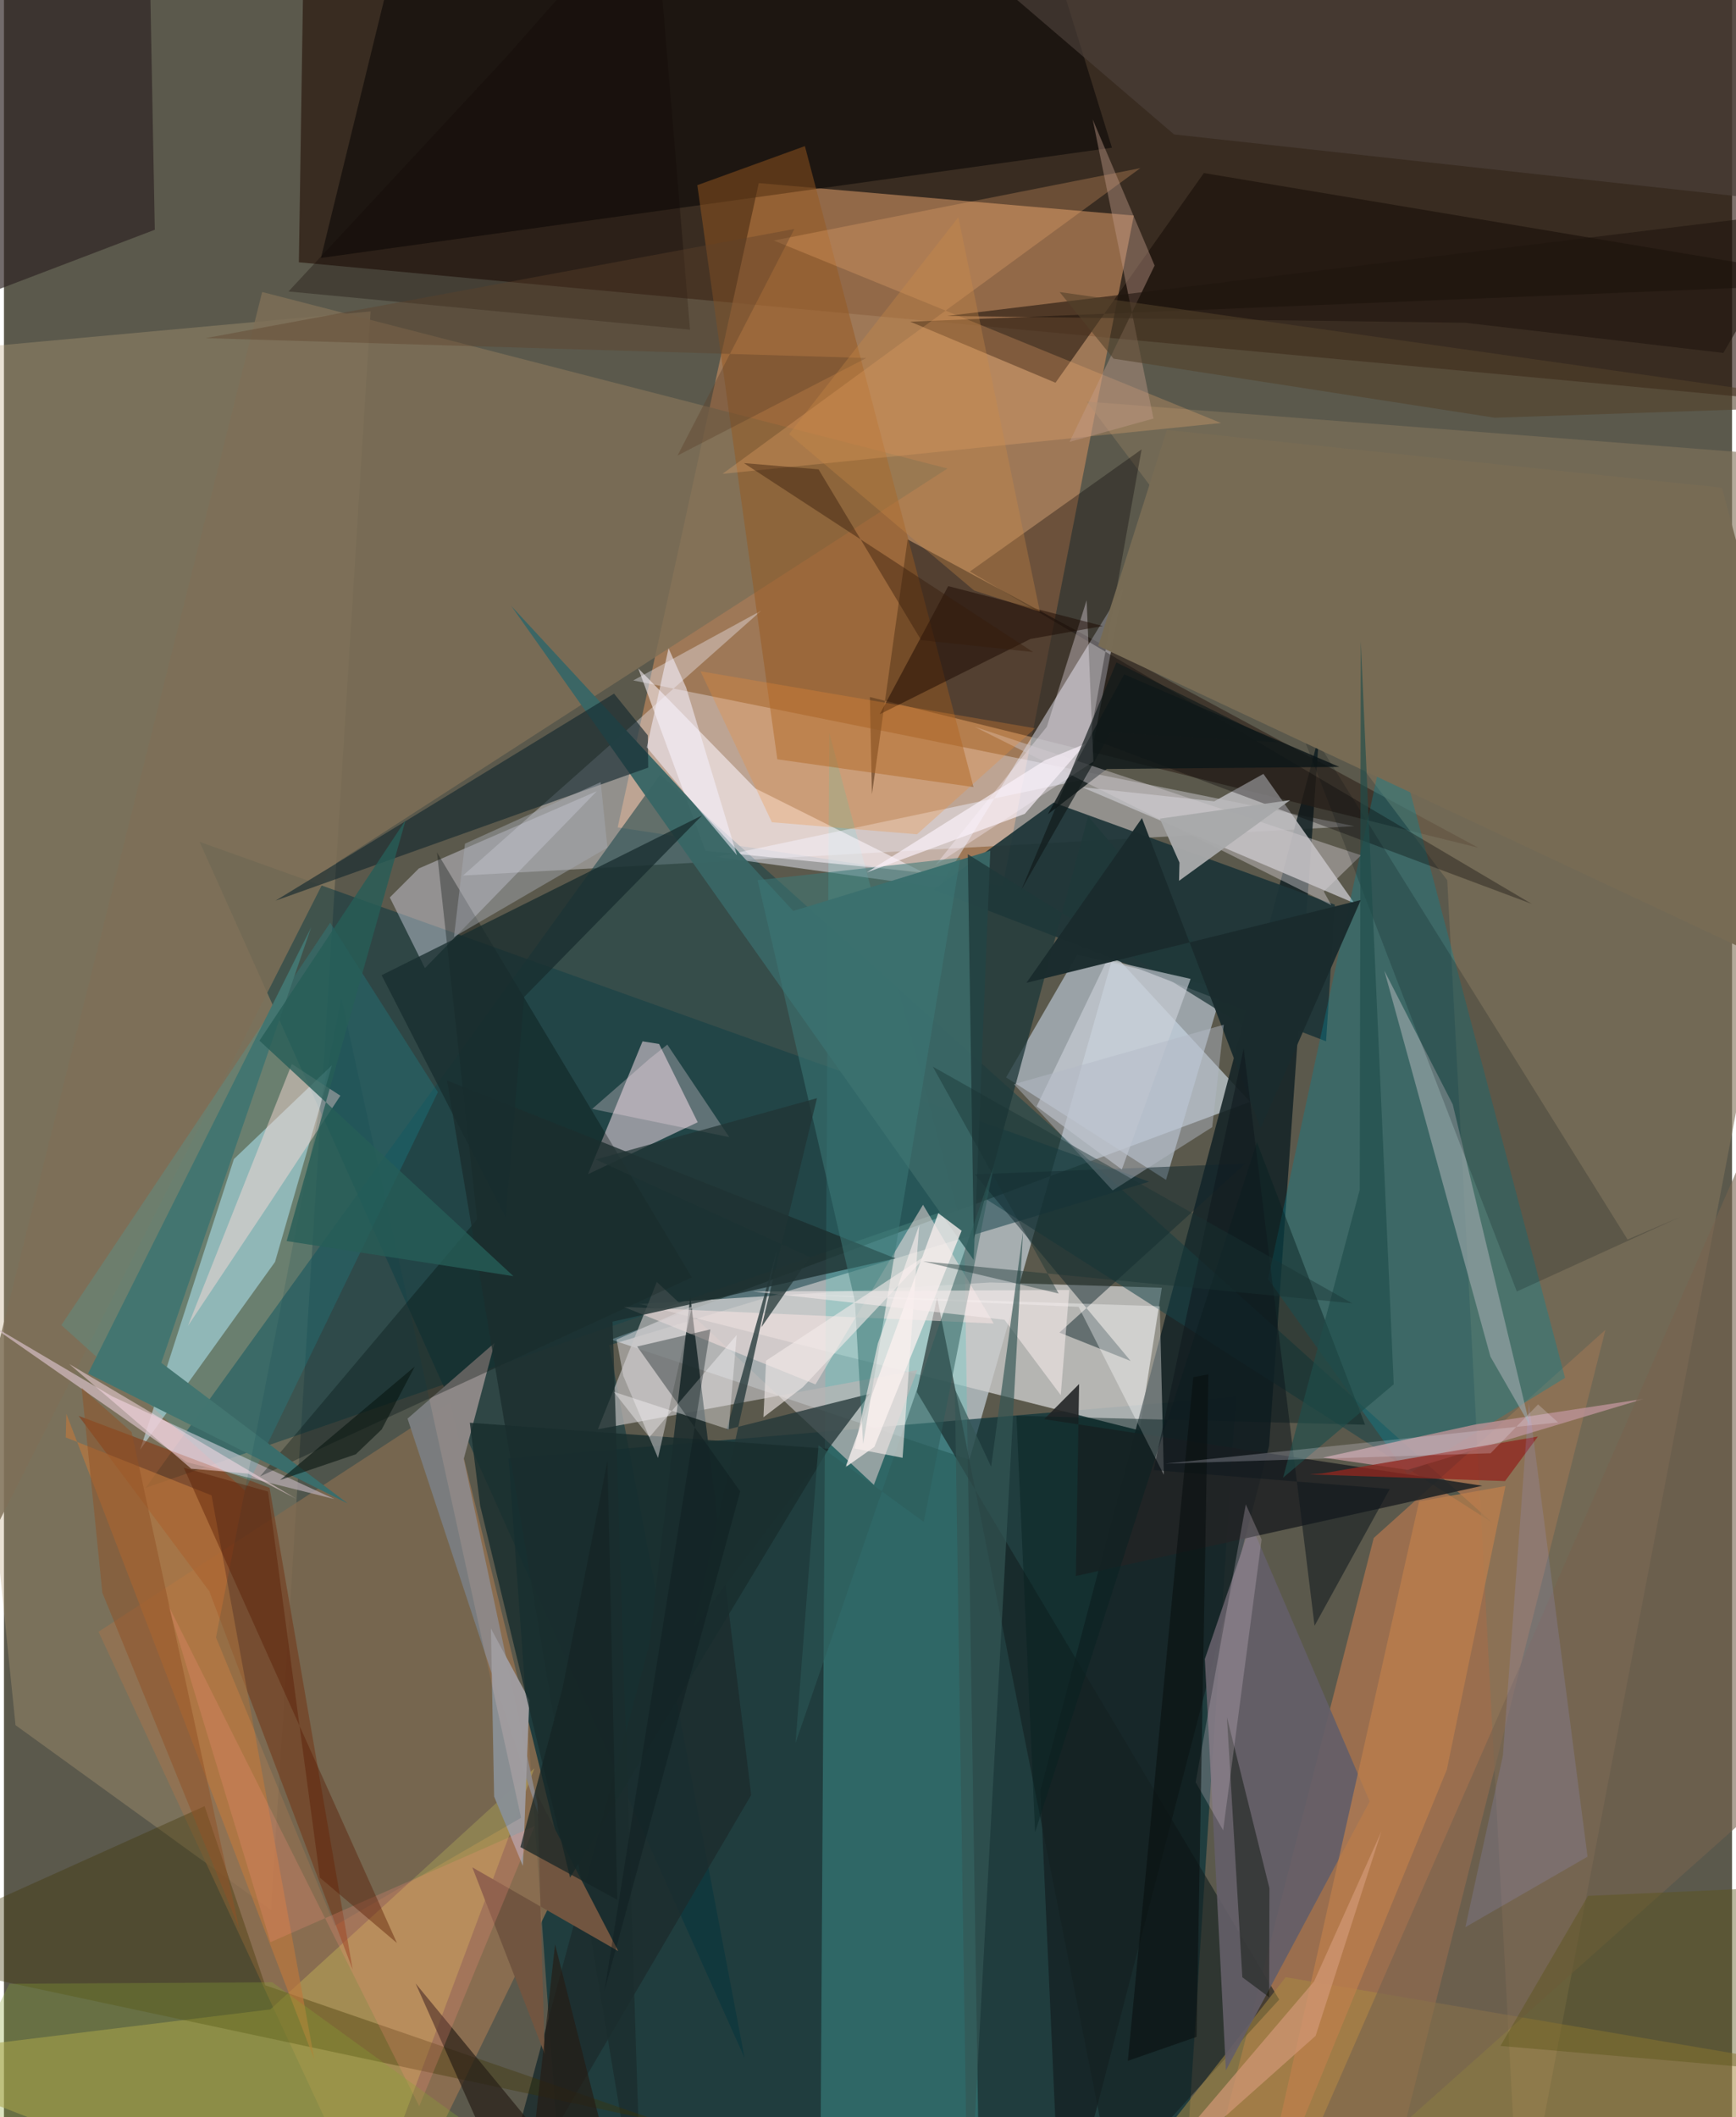 <svg xmlns="http://www.w3.org/2000/svg" width="228" height="278" viewBox="0 0 836 1024"><path fill="#5b594c" d="M0 0h836v1024H0z"/><path fill="#d4e4ef" fill-opacity=".616" d="M467.061 706.006l69.761-244.597 66.005 71.5-309.126 114.99z"/><path fill="#220c05" fill-opacity=".588" d="M868.237 194.49l-725.559-67.623L145.585-62H857.87z"/><path fill="#c0885c" fill-opacity=".663" d="M296.904 400.175l186.239 28.285 63.453-324.209L365.154 88.56z"/><path fill="#033037" fill-opacity=".659" d="M569.394 1086l-301.542-50.7-23.747-329.93 351.885-29.768z"/><path fill="#bca37d" fill-opacity=".325" d="M177.356 150.614L-62 172.504 5.603 834.405l123.62 89.434z"/><path fill="#f4f4ff" fill-opacity=".357" d="M366.48 295.258L222.073 423.461l431.183-23.873-348.824-70.48z"/><path fill="#00343e" fill-opacity=".478" d="M292.795 650.625l261.202-79.086-459.36-164.382 263.667 588.212z"/><path fill="#cecece" fill-opacity=".788" d="M549.363 691.88l10.783-69.041-82.91-2.57-169.811 10.395z"/><path fill="#df8551" fill-opacity=".482" d="M662.667 743.864l-86.364 337.437 92.356-17.844 106.09-420.28z"/><path fill="#977351" fill-opacity=".769" d="M45.756 789.231L183.726 1086l87.94-180.213-55.784-227.517z"/><path fill="#162527" fill-opacity=".886" d="M612.03 699.37l24.156-343.618-134.742 510.15L511.36 1086z"/><path fill="#53c5be" fill-opacity=".31" d="M394.755 1086l4.526-731.529 65.305 243.335L472.248 1086z"/><path fill="#362a22" fill-opacity=".718" d="M418.915 337.124l294.344 72.901-276.085-149.117-17.266 123.208z"/><path fill="#c3dbe5" fill-opacity=".596" d="M131.131 610.362l-65.222 90.77 45.334-140.529 47.402-45.356z"/><path fill="#194449" fill-opacity=".549" d="M473.818 579.135l246.118 157.267-402.445-361.82-248.91 345.014z"/><path fill="#ecedfc" fill-opacity=".475" d="M452.638 429.318l88.922-145.19-17.874 92.626-178.646 37.682z"/><path fill="#c6d5e5" fill-opacity=".592" d="M562.172 570.666l-77.379-49.557 34.431-59.415 70.326 16.489z"/><path fill="#1f3538" fill-opacity=".929" d="M507.786 388.187l136.078 49.398-4.258 66.073-189.735-73.413z"/><path fill="#eed7e2" fill-opacity=".553" d="M335.619 542.795l-18.695-37.866-8.004-1.266-26.361 64.246z"/><path fill="#bfbec1" fill-opacity=".843" d="M585.493 387.584l-63.977-6.86 131.772 56.104-43.99-62.53z"/><path fill="#81725a" fill-opacity=".612" d="M698.222 425.74L523.825 194.237 898 223.173 733.326 1086z"/><path fill="#068594" fill-opacity=".357" d="M679.048 713.162l-67.513-94.58 59.07-272.262 84.61 320.1z"/><path fill="#000001" fill-opacity=".494" d="M512.239-5.37l23.783 76.816-382.673 53.312L199.046-62z"/><path fill="#7e6f57" fill-opacity=".827" d="M456.458 226.604l-331.541-85.37-170.361 679.634 203.931-402.015z"/><path fill="#b7b6b6" fill-opacity=".737" d="M315.836 620.024l-28.5 71.25 154.506-28.612-20.998 55.52z"/><path fill="#b8a556" fill-opacity=".561" d="M256.602 855.259L170.355 1086-62 995.285l190.875-23.406z"/><path fill="#fff8ff" fill-opacity=".549" d="M363.5 381.326l-56.653-58.073 32.509 88.26 105.533 10.522z"/><path fill="#d3bcc1" fill-opacity=".718" d="M159.891 725.049L52.418 675.412l-61.94-36.538 98.13 68.407z"/><path fill="#975820" fill-opacity=".49" d="M387.472 70.666l-52.04 18.893 38.7 277.692 94.908 13.423z"/><path fill="#396766" fill-opacity=".965" d="M477.171 411.423l-95.34 29.18-136.42-147.543L469.13 609.385z"/><path fill="#853a14" fill-opacity=".608" d="M128.516 719.634l40.16 232.896-69.334-182.913-63.217-84.81z"/><path fill="#152121" fill-opacity=".616" d="M616.924 967.119l-80.593 88.196-84.907-427.766-9.812 45.694z"/><path fill="#140a05" fill-opacity=".525" d="M898 136.851L580.492 83.696 508.7 185.118l-70.28-29.531z"/><path fill="#2e2323" fill-opacity=".671" d="M-62 162.588V-19.544L69.694-62l3.283 173.124z"/><path fill="#13292f" fill-opacity=".631" d="M295.14 335.485l16.332 20.175.213 15.604-180.328 64.364z"/><path fill="#e6e7f8" fill-opacity=".4" d="M186.663 434.07l14.06-14.04 86.09-37.348-83.156 85.58z"/><path fill="#ba9295" fill-opacity=".816" d="M679.044 710.912l-40.904-5.939 73.918-16.051 81.114-12.32z"/><path fill="#a78943" fill-opacity=".533" d="M620.065 956.31L898 1003.574l-75.632 45.12-283.013 10.765z"/><path fill="#96a4a6" fill-opacity=".686" d="M738.146 689.327l-37.266-155.17-33.096-64.697 51.331 186.707z"/><path fill="#8d8887" fill-opacity=".996" d="M195.24 686.128l42.123-36.622-14.922 56.123 37.927 177.655z"/><path fill="#030c08" fill-opacity=".322" d="M228.902 589.728l-19.41-177.453 123.288 205.54-208.887 96.272z"/><path fill="#1d2d2e" fill-opacity=".855" d="M312.2 795.571L233.825 1086 361.5 868.145l-29.46-241.066z"/><path fill="#645e68" fill-opacity=".914" d="M580.954 802.408l10.187 198.95 69.555-130.082-57.423-134.09z"/><path fill="#fde7e6" fill-opacity=".498" d="M478.811 640.127l-178.864-7.996 92.647 37.457 52.022-86.886z"/><path fill="#050000" fill-opacity=".322" d="M467.294 276.425l83.068-59.078-25.024 139.772 213.741 80.05z"/><path fill="#222425" fill-opacity=".894" d="M518.56 762.257l196.596-43.647-211.923-32.206 16.896-16.998z"/><path fill="#00e3fe" fill-opacity=".129" d="M209.934 528.219l-52.109-81.931-130.06 194.63 88.826 79.988z"/><path fill="#ffb476" fill-opacity=".251" d="M372.398 116.328l177.359-35.012-202.142 147.868 241.158-24.592z"/><path fill="#1b2d2d" fill-opacity=".78" d="M214.36 522.626l216.927 86.015-136.858 30.597 14.428 446.704z"/><path fill="#0d1718" fill-opacity=".816" d="M533.553 371.932l-28.55 21.911 36.936-67.678 104.09 44.767z"/><path fill="#3d3400" fill-opacity=".361" d="M126.392 960.21l-29.336-86.64L-62 945.206l380.885 81.337z"/><path fill="#4a3f39" fill-opacity=".69" d="M566.062 65.024L417.812-62H898v163.427z"/><path fill="#11272e" fill-opacity=".494" d="M469.7 568.006l130.828-5.204-89.916 81.731 34.46 13.732z"/><path fill="#f7eeed" fill-opacity=".788" d="M421.082 699.808l42.204-104.538-11.29-8.478L407.1 709.656z"/><path fill="#be783d" fill-opacity=".635" d="M30.19 683.832l120.013 312.48-49.778-273.05-70.526-28.03z"/><path fill="#fffeff" fill-opacity=".361" d="M381.762 625.976l138.115 6.103 41.244 81.202-1.966-81.497z"/><path fill="#fff4ff" fill-opacity=".333" d="M527.053 368.35l-3.286-78.04-19.25 61.214-53.836 66.827z"/><path fill="#1f383a" fill-opacity=".769" d="M524.5 394.808l-55.33 204.636-2.902-186.271 155.006 96.586z"/><path fill="#437570" fill-opacity=".992" d="M166.354 727.202l-125.69-62.85 107.972-215.874-72.541 210.665z"/><path fill="#9f9c9f" fill-opacity=".988" d="M254.16 822.217l-3.113 80.274-13.919-33.556-1.554-81.32z"/><path fill="#243738" fill-opacity=".769" d="M418.958 674.088L334.01 786.522l40.32-183.077-24.752 88.062z"/><path fill="#c39d8c" fill-opacity=".416" d="M526.695 57.754l29.963 70.68-41.148 85.295 40.58-11.297z"/><path fill="#082020" fill-opacity=".467" d="M658.48 689.1l-52.352-136.684-107.276 333.69-9.047-201.329z"/><path fill="#d2cccf" fill-opacity=".439" d="M469.669 351.568l186.886 62.11-18.064 17.522 3.646 6.619z"/><path fill="#715540" d="M261.626 993.519l-3.592-125.347 39.132 75.493-70.58-40.482z"/><path fill="#bf804c" fill-opacity=".706" d="M603.678 1086l94.34-230.086 28.377-137.187-41.795 7.445z"/><path fill="#ffdcd8" fill-opacity=".459" d="M128.472 582.046l34.278-52.103-23.494-15.307-50.238 126.627z"/><path fill="#182d2f" fill-opacity=".761" d="M242.783 588.943L182.706 471.68l155.04-77.31-86.106 87.842z"/><path fill="#cbd0d7" fill-opacity=".631" d="M499.56 535.143l41.233 30.506 33.27-92.19-40.408-9.159z"/><path fill="#3c7876" fill-opacity=".553" d="M415.635 698.398L462.7 414.82l-98.083 10.9 47.023 203.436z"/><path fill="#003c4b" fill-opacity=".137" d="M102.581 791.983l60.653-309.306 86.943 396.524-90.078 52.171z"/><path fill="#010a00" fill-opacity=".42" d="M591.648 830.584l20.555 82.685-.134 52.718-12.974-9.65z"/><path fill="#030d11" fill-opacity=".192" d="M619.808 333.656l165.645 265.858 25.692-11.003-79.262 36.136z"/><path fill="#776b54" fill-opacity=".988" d="M898 485.387L529.382 312.403 562.59 207.97l268.523 27.914z"/><path fill="#192d2e" fill-opacity=".82" d="M230.37 728.202l43.504 179.966L398.983 700.73l-173.61-12.607z"/><path fill="#1b0900" fill-opacity=".494" d="M456.806 283.49l-33.136 61.962 72.932-36.416 34.99-6.25z"/><path fill="#120904" fill-opacity=".31" d="M314.165-53.04l-71.074 80.49-105.434 113.53L331.9 159.444z"/><path fill="#a8a9aa" fill-opacity=".961" d="M622.206 387.008l-53.745 39.02.227-8.828-9.485-21.238z"/><path fill="#d6c5d4" fill-opacity=".267" d="M600.77 727.618l7.648 16.982-18.608 140.652-13.303-23.237z"/><path fill="#76624f" fill-opacity=".6" d="M867.351 857.508L610.846 1086l282.553-645.774L898 1086z"/><path fill="#912820" fill-opacity=".769" d="M742.077 694.803l-104.316 17.85-5.994.465 94.407 3.233z"/><path fill="#1a2c2e" fill-opacity=".973" d="M656.4 435.312L494.653 475.35l55.878-79.662 57.434 149.974z"/><path fill="#dfdadd" fill-opacity=".49" d="M299.623 665.472l16.801 39.7 16.457-73.365-36.51 16.094z"/><path fill="#251c15" fill-opacity=".659" d="M303.414 1086L199.148 959.327l52.327 117.25 15.144-136.135z"/><path fill="#f5f1fe" fill-opacity=".545" d="M321.51 313.552l-10.518 47.908 43.62 52.207-24.616-81.197z"/><path fill="#ffdfea" fill-opacity=".49" d="M90.564 710.353l-58.996-50.644 109.863 65.207-23.457-12.193z"/><path fill="#2d5c5a" fill-opacity=".518" d="M394.055 699.033l50.942 37.056 33.882-172.252-95.934 279.18z"/><path fill="#fffdff" fill-opacity=".369" d="M354.471 645.69l-42.214 49.41-17.24-21.93 55.582 18.223z"/><path fill="#f4ebea" fill-opacity=".604" d="M367.428 685.465l1.267-27.37 78.416-51.638-60.64 64.473z"/><path fill="#fe9080" fill-opacity=".224" d="M200.904 1018.71L79.186 775.75l49.762 163.613 127.778-56.146z"/><path fill="#0c1a1b" fill-opacity=".373" d="M306.313 651.265l35.418-8.274-51.222 319.915 65.669-241.595z"/><path fill="#f18c35" fill-opacity=".278" d="M498.82 352.243l-161.843-27.562 34.532 73.016 70.199 5.825z"/><path fill="#d19876" fill-opacity=".706" d="M634.54 984.665l-95.792 85.281 95.055-111.613 32.597-72.611z"/><path fill="#fef1f0" fill-opacity=".592" d="M422.788 649.744l-11.324 50.853 23.266 4.48 8.025-112.461z"/><path fill="#10181e" fill-opacity=".549" d="M556.161 711.048l114.257 9.108-36.387 66.182-34.29-279.3z"/><path fill="#1f150e" fill-opacity=".584" d="M871.824 102.121l-40.029 68.568-124.919-14.59-250.48-3.285z"/><path fill="#9fa4f9" fill-opacity=".165" d="M737.7 678.504l-12.579 170.775-18.13 82.82 59.096-34.086z"/><path fill="#265e58" fill-opacity=".792" d="M136.754 600.254l57.588-203.644-70.737 106.721 122.863 113.91z"/><path fill="#fcf3fc" fill-opacity=".659" d="M503.838 367.61l-86.468 54.38 76.497-28.369 29.339-33.916z"/><path fill="#571a02" fill-opacity=".408" d="M127.772 721.445l-40.8-11.6L190.11 939.764l-37.254-31.6z"/><path fill="#ffe5ee" fill-opacity=".282" d="M350.892 549.998l-29.97-44.74-8.356 6.623-28.002 24.466z"/><path fill="#5b5318" fill-opacity=".412" d="M766.32 916.971L898 911.036v93.55l-174.05-15.045z"/><path fill="#f8edec" fill-opacity=".549" d="M484.024 638.322l27.223 36.445 4.133-50.842-153.012.739z"/><path fill="#152425" fill-opacity=".725" d="M270.287 816.269l21.668-109.707 4.77 212.318-46.889-25.519z"/><path fill="#091010" fill-opacity=".6" d="M575.352 666.087l7.318-1.369-5.725 320.452-33.243 11.58z"/><path fill="#53402b" fill-opacity=".576" d="M536.769 173.472l-26.07-32.215L898 196.09l-176.78 5.952z"/><path fill="#345655" fill-opacity=".675" d="M466.363 1086l-6.345-414.113 17.551 37.506 15.432-113.801z"/><path fill="#1f4e4a" fill-opacity=".651" d="M655.881 575.455l-37.07 139.25 53.52-45.171-15.94-359.448z"/><path fill="#111a1a" fill-opacity=".675" d="M492.265 430.197l43.23-75.918 80.583 4.733-77.897-38.641z"/><path fill="#a7acb3" fill-opacity=".463" d="M223.021 408.062l-5.32 45.122 74.234-43.235-3.257-31.65z"/><path fill="#5d422b" fill-opacity=".388" d="M382.377 110.75L97.57 163.553l319.613 9.621-91.335 47.17z"/><path fill="#cd8c45" fill-opacity=".318" d="M379.804 209.98l89.506 75.617 31.848 10.321-39.456-190.857z"/><path fill="#b3b9c5" fill-opacity=".471" d="M488.604 524.387l101.502-28.753-5.585 49.522-48.157 30.602z"/><path fill="#193233" fill-opacity=".42" d="M510.23 625.635l-65.608-15.571 207.611 20.298L449.38 515.92z"/><path fill="#f3efff" fill-opacity=".224" d="M751.847 687.995l-9.68-8.732-22.961 23.628-157.56 5.03z"/><path fill="#915125" fill-opacity=".498" d="M37.585 671.265L61.75 692.65l52.1 240.304L47.603 770.33z"/><path fill="#341b0a" fill-opacity=".424" d="M394.08 227.004l49.63 82.612 54.167 5.765-139.925-91.389z"/><path fill="#06140f" fill-opacity=".573" d="M182.743 691.363l-12.548 12.034-36.578 12.42 65.105-54.856z"/><path fill="#88a333" fill-opacity=".306" d="M2.665 959.471l127.164-.7L305.865 1086l-366.595-1.186z"/><path fill="#213434" fill-opacity=".733" d="M393.315 531.151l-26.873 110.74 23.507-33.875-103.69-47.21z"/></svg>